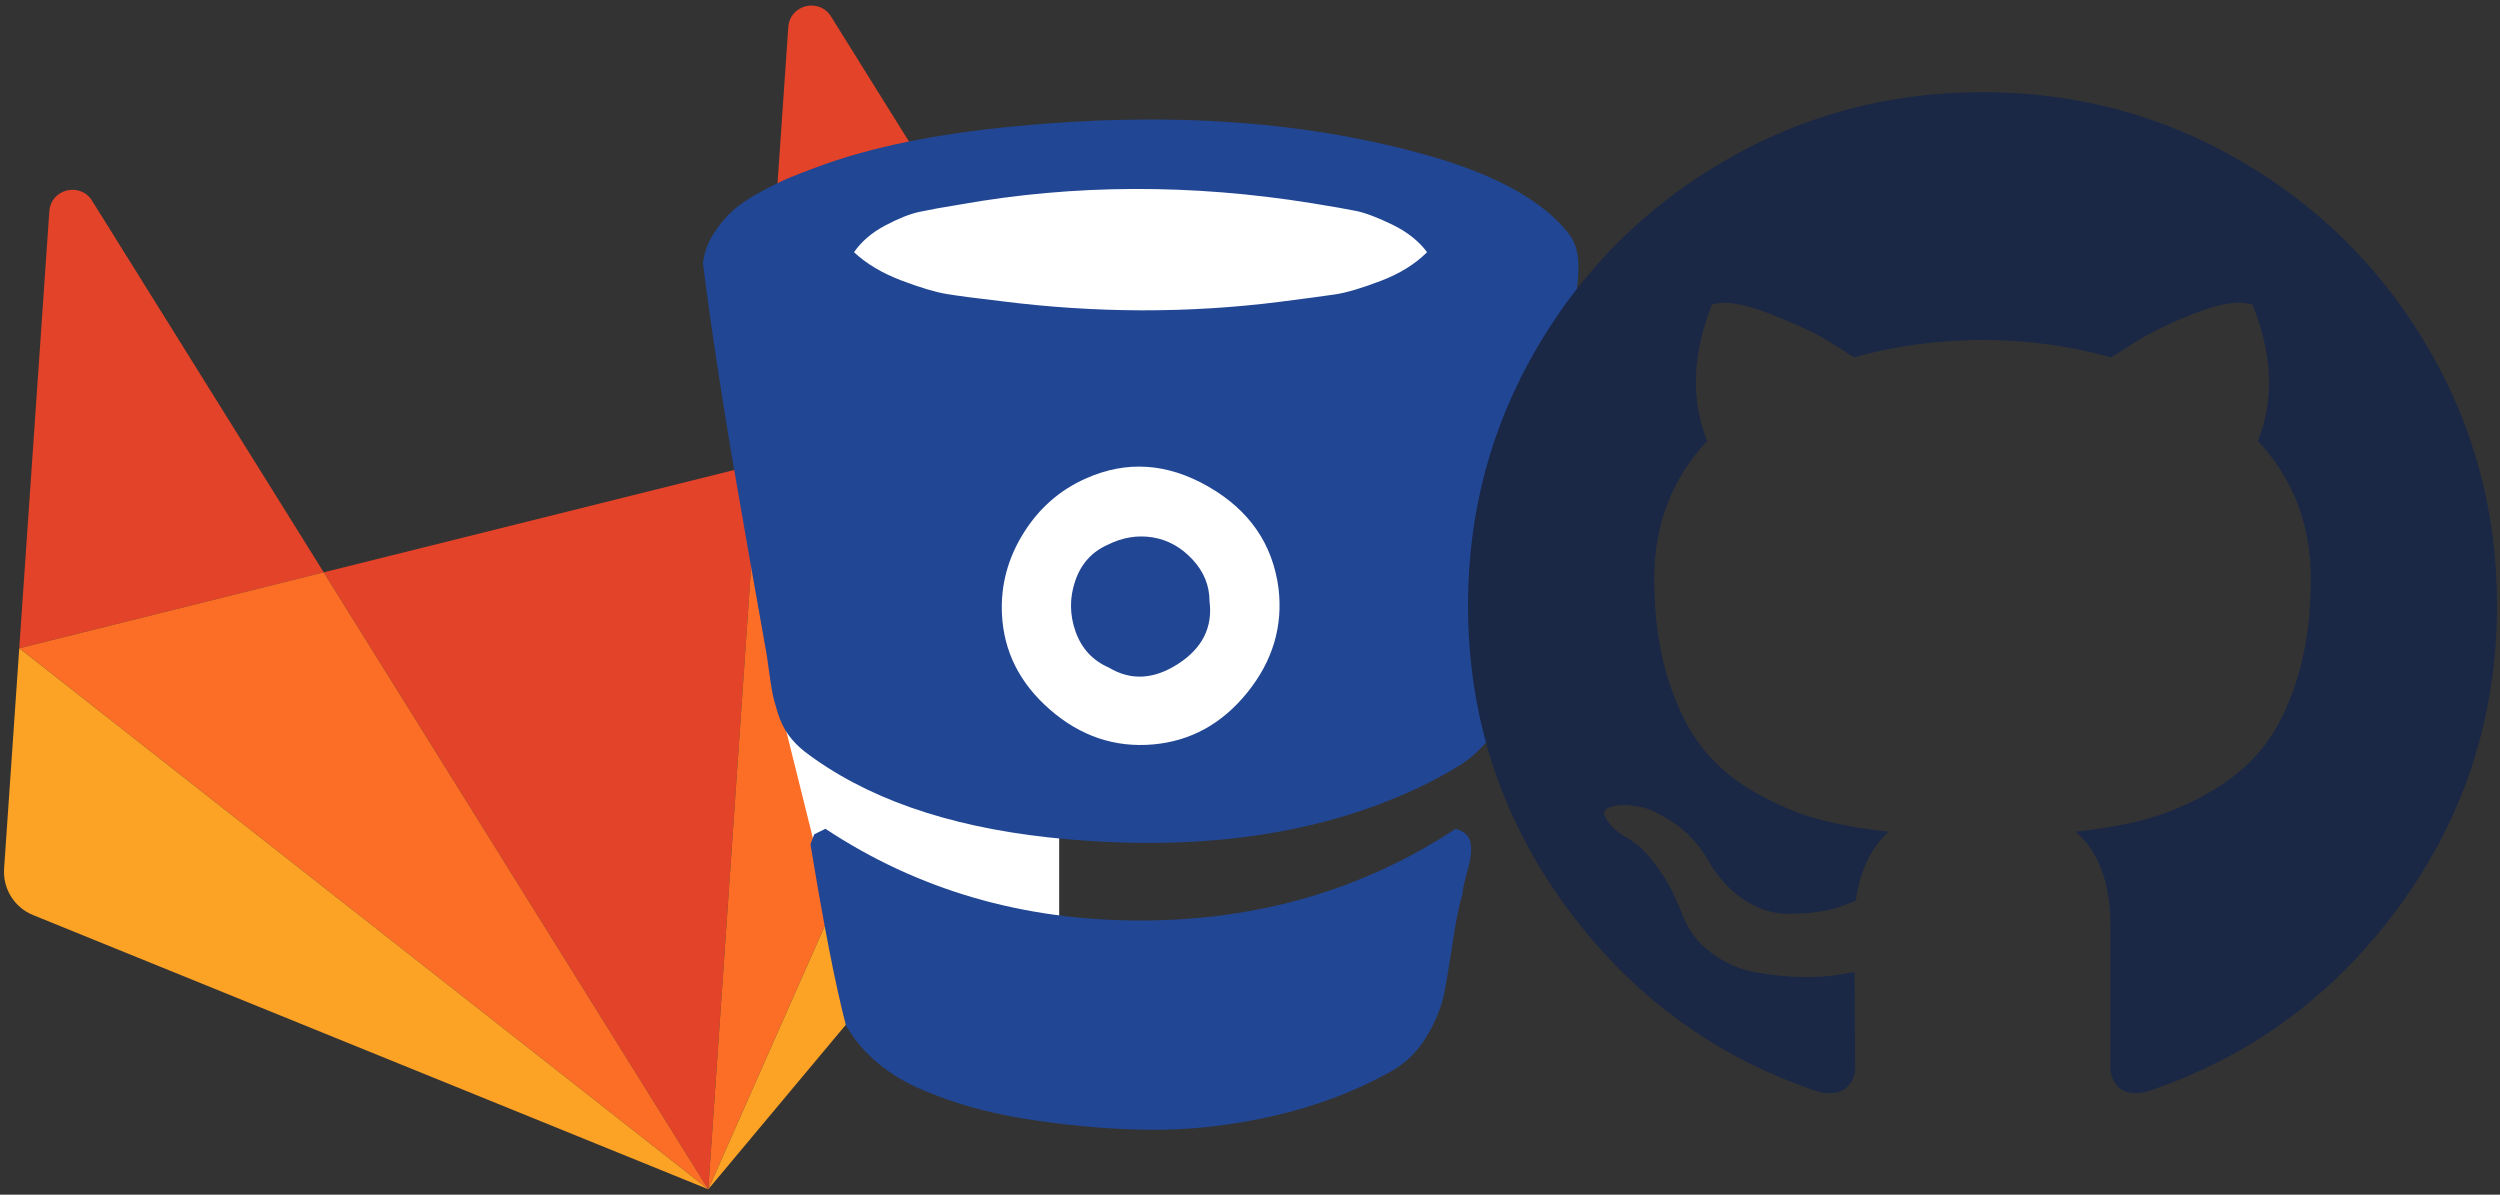<?xml version="1.0" encoding="UTF-8"?>
<svg class="svg-icon" viewBox="0 0 226 108" version="1.1" xmlns="http://www.w3.org/2000/svg" xmlns:xlink="http://www.w3.org/1999/xlink">
    <rect x="0" y="0" width="226" height="108" fill="#333333" stroke="none"/>
    <g id="Page-1" stroke="none" stroke-width="1" fill="none" fill-rule="evenodd">
        <g id="losswise.com" transform="translate(-339, -401)">
            <g id="Group-10" transform="translate(325, 396)">
                <g id="gitlab" transform="translate(65.704, 63.209) rotate(-14) translate(-65.704, -63.209) translate(10.704, 12.209)">
                    <g id="Group-9">
                        <path d="M34.792,39.293 L6.426,39.293 L18.616,1.635 C19.243,-0.303 21.975,-0.303 22.602,1.635 L34.792,39.293 L75.272,39.293 L55.032,101.819 L34.792,39.293 Z M103.638,39.293 L75.272,39.293 L87.463,1.635 C88.09,-0.303 90.821,-0.303 91.448,1.635 L103.638,39.293 Z" id="Combined-Shape" fill="#E24329"></path>
                        <path d="M55.032,101.819 L6.426,39.293 L34.792,39.293 L55.032,101.819 Z M55.032,101.819 L75.272,39.293 L103.638,39.293 L55.032,101.819 Z" id="Combined-Shape" fill="#FC6D26"></path>
                        <path d="M6.426,39.293 L55.032,101.819 L1.798,62.997 C0.329,61.926 -0.285,60.027 0.276,58.294 L6.426,39.293 Z M103.638,39.293 L109.789,58.294 C110.35,60.027 109.735,61.926 108.266,62.997 L55.032,101.819 L103.638,39.293 Z" id="Combined-Shape" fill="#FCA326"></path>
                    </g>
                </g>
                <path d="M109.75,74.423 L109.75,89.574 L89.677,89.574 L84.292,67.934 L102.814,67.934 C101.004,65.077 99.958,61.707 99.958,58.098 C99.958,47.777 108.507,39.41 119.052,39.41 C129.597,39.41 138.146,47.777 138.146,58.098 C138.146,68.42 129.597,76.787 119.052,76.787 C115.675,76.787 112.502,75.929 109.75,74.423 Z M117.583,34.492 C101.901,34.492 89.188,31.629 89.188,28.098 C89.188,24.567 101.901,21.705 117.583,21.705 C133.266,21.705 145.979,24.567 145.979,28.098 C145.979,31.629 133.266,34.492 117.583,34.492 Z" id="Combined-Shape" fill="#FFFFFF"></path>
                <path d="M145.593,79.921 C146.38,80.144 146.829,80.574 146.942,81.21 C147.053,81.845 146.959,82.686 146.661,83.732 C146.362,84.778 146.211,85.469 146.211,85.806 C145.911,86.777 145.621,88.206 145.339,90.093 C145.058,91.98 144.796,93.549 144.552,94.801 C144.309,96.052 143.775,97.36 142.952,98.724 C142.127,100.086 141.04,101.142 139.692,101.891 C136.471,103.684 132.922,105.02 129.045,105.897 C125.167,106.774 121.385,107.186 117.694,107.13 C114.004,107.074 110.231,106.729 106.373,106.093 C104.649,105.793 103.123,105.458 101.793,105.083 C100.464,104.71 99.03,104.206 97.495,103.571 C95.959,102.936 94.592,102.122 93.393,101.134 C92.194,100.143 91.221,98.993 90.471,97.686 C89.534,94.099 88.467,88.644 87.268,81.321 L87.605,80.424 L88.617,79.921 C96.97,85.449 106.457,88.215 117.077,88.215 C127.696,88.215 137.203,85.449 145.593,79.921 Z M155.764,26.061 C156.362,26.808 156.673,27.762 156.691,28.921 C156.707,30.079 156.604,31.088 156.379,31.947 C155.406,38.187 153.327,50.423 150.143,68.657 C149.956,69.778 149.45,70.824 148.626,71.795 C147.803,72.766 146.987,73.513 146.181,74.037 C145.376,74.561 144.356,75.14 143.12,75.774 C133.681,80.482 122.254,82.125 108.844,80.706 C99.555,79.697 92.175,77.1 86.706,72.915 C86.144,72.469 85.667,71.972 85.273,71.431 C84.88,70.889 84.561,70.236 84.318,69.469 C84.075,68.703 83.906,68.067 83.813,67.562 C83.719,67.058 83.607,66.32 83.475,65.348 C83.344,64.376 83.241,63.723 83.166,63.387 C82.829,61.519 82.333,58.716 81.677,54.98 C81.022,51.243 80.497,48.226 80.104,45.929 C79.711,43.631 79.272,40.875 78.784,37.662 C78.296,34.449 77.884,31.498 77.548,28.807 C77.66,27.836 77.988,26.93 78.531,26.089 C79.075,25.248 79.664,24.548 80.301,23.988 C80.938,23.427 81.781,22.867 82.83,22.306 C83.879,21.746 84.74,21.326 85.415,21.045 C86.089,20.765 86.988,20.42 88.112,20.009 C92.795,18.29 98.657,17.095 105.699,16.422 C119.895,15.039 132.557,15.974 143.683,19.225 C149.488,20.944 153.516,23.223 155.764,26.061 Z M126.768,67.59 C129.054,64.75 129.99,61.612 129.577,58.175 C129.053,54.177 126.936,51.113 123.228,48.984 C119.519,46.854 115.83,46.611 112.159,48.255 C109.8,49.301 107.918,50.954 106.513,53.215 C105.108,55.475 104.461,57.894 104.574,60.473 C104.723,63.873 106.175,66.769 108.928,69.16 C111.682,71.551 114.781,72.597 118.226,72.298 C121.635,71.998 124.482,70.429 126.768,67.59 Z M138.793,30.405 C140.516,29.752 141.922,28.882 143.008,27.799 C142.26,26.79 141.21,25.959 139.861,25.305 C138.513,24.652 137.427,24.24 136.603,24.072 C135.779,23.904 134.449,23.671 132.613,23.372 C121.713,21.616 111.112,21.653 100.81,23.484 C99.2,23.745 97.963,23.969 97.102,24.156 C96.24,24.343 95.21,24.754 94.012,25.389 C92.813,26.024 91.876,26.828 91.202,27.799 C92.325,28.845 93.749,29.695 95.472,30.349 C97.196,31.003 98.572,31.414 99.602,31.582 C100.632,31.75 102.271,31.966 104.518,32.227 C113.058,33.31 121.449,33.329 129.692,32.284 C132.052,31.983 133.727,31.759 134.72,31.61 C135.711,31.461 137.069,31.059 138.793,30.405 Z M121.795,55.569 C122.825,56.671 123.34,57.932 123.341,59.352 C123.641,61.706 122.695,63.593 120.504,65.012 C118.311,66.432 116.224,66.545 114.239,65.348 C112.778,64.713 111.776,63.63 111.232,62.098 C110.689,60.566 110.68,59.033 111.204,57.502 C111.729,55.97 112.703,54.886 114.127,54.251 C115.475,53.579 116.833,53.355 118.199,53.579 C119.566,53.803 120.766,54.466 121.795,55.569 Z" id="Combined-Shape" fill="#214694" fill-rule="nonzero"></path>
                <path d="M233.491,36.432 C229.332,29.326 223.69,23.7 216.565,19.553 C209.438,15.405 201.658,13.332 193.219,13.332 C184.781,13.332 176.999,15.406 169.874,19.553 C162.748,23.699 157.106,29.326 152.947,36.432 C148.789,43.538 146.709,51.298 146.709,59.711 C146.709,69.817 149.666,78.905 155.581,86.977 C161.496,95.05 169.137,100.635 178.503,103.735 C179.593,103.937 180.4,103.795 180.925,103.313 C181.45,102.83 181.712,102.226 181.712,101.502 C181.712,101.381 181.702,100.295 181.681,98.241 C181.661,96.187 181.651,94.396 181.651,92.867 L180.258,93.107 C179.37,93.27 178.249,93.338 176.897,93.319 C175.545,93.3 174.141,93.159 172.688,92.896 C171.234,92.636 169.882,92.032 168.63,91.086 C167.379,90.14 166.491,88.901 165.966,87.372 L165.361,85.983 C164.957,85.057 164.322,84.03 163.453,82.903 C162.585,81.775 161.707,81.011 160.819,80.608 L160.395,80.306 C160.113,80.105 159.85,79.862 159.608,79.58 C159.366,79.299 159.184,79.017 159.063,78.735 C158.942,78.453 159.043,78.221 159.366,78.039 C159.689,77.858 160.274,77.769 161.122,77.769 L162.333,77.95 C163.141,78.111 164.139,78.593 165.331,79.399 C166.522,80.204 167.501,81.251 168.268,82.538 C169.197,84.189 170.316,85.448 171.629,86.313 C172.941,87.179 174.263,87.611 175.595,87.611 C176.927,87.611 178.078,87.511 179.047,87.31 C180.015,87.109 180.924,86.806 181.772,86.404 C182.135,83.705 183.125,81.632 184.739,80.183 C182.438,79.942 180.369,79.579 178.532,79.096 C176.695,78.612 174.798,77.828 172.84,76.74 C170.881,75.653 169.256,74.304 167.964,72.694 C166.673,71.084 165.613,68.969 164.785,66.353 C163.958,63.736 163.544,60.716 163.544,57.294 C163.544,52.422 165.139,48.276 168.329,44.853 C166.835,41.19 166.976,37.084 168.752,32.535 C169.923,32.172 171.66,32.444 173.961,33.35 C176.262,34.256 177.947,35.032 179.017,35.675 C180.088,36.318 180.945,36.863 181.591,37.305 C185.347,36.259 189.222,35.736 193.219,35.736 C197.215,35.736 201.092,36.259 204.847,37.305 L207.149,35.857 C208.722,34.89 210.581,34.004 212.719,33.199 C214.859,32.394 216.495,32.172 217.626,32.535 C219.442,37.085 219.604,41.191 218.11,44.854 C221.299,48.276 222.895,52.424 222.895,57.295 C222.895,60.717 222.479,63.746 221.653,66.383 C220.826,69.021 219.757,71.133 218.445,72.724 C217.132,74.315 215.496,75.654 213.539,76.74 C211.58,77.827 209.682,78.612 207.845,79.096 C206.008,79.579 203.939,79.943 201.638,80.184 C203.737,81.995 204.787,84.854 204.787,88.759 L204.787,101.5 C204.787,102.224 205.039,102.828 205.544,103.311 C206.049,103.793 206.846,103.935 207.936,103.733 C217.304,100.634 224.944,95.048 230.859,86.975 C236.772,78.904 239.73,69.816 239.73,59.709 C239.728,51.297 237.648,43.538 233.491,36.432 Z" id="Shape" fill="#1A2745" fill-rule="nonzero"></path>
            </g>
        </g>
    </g>
</svg>